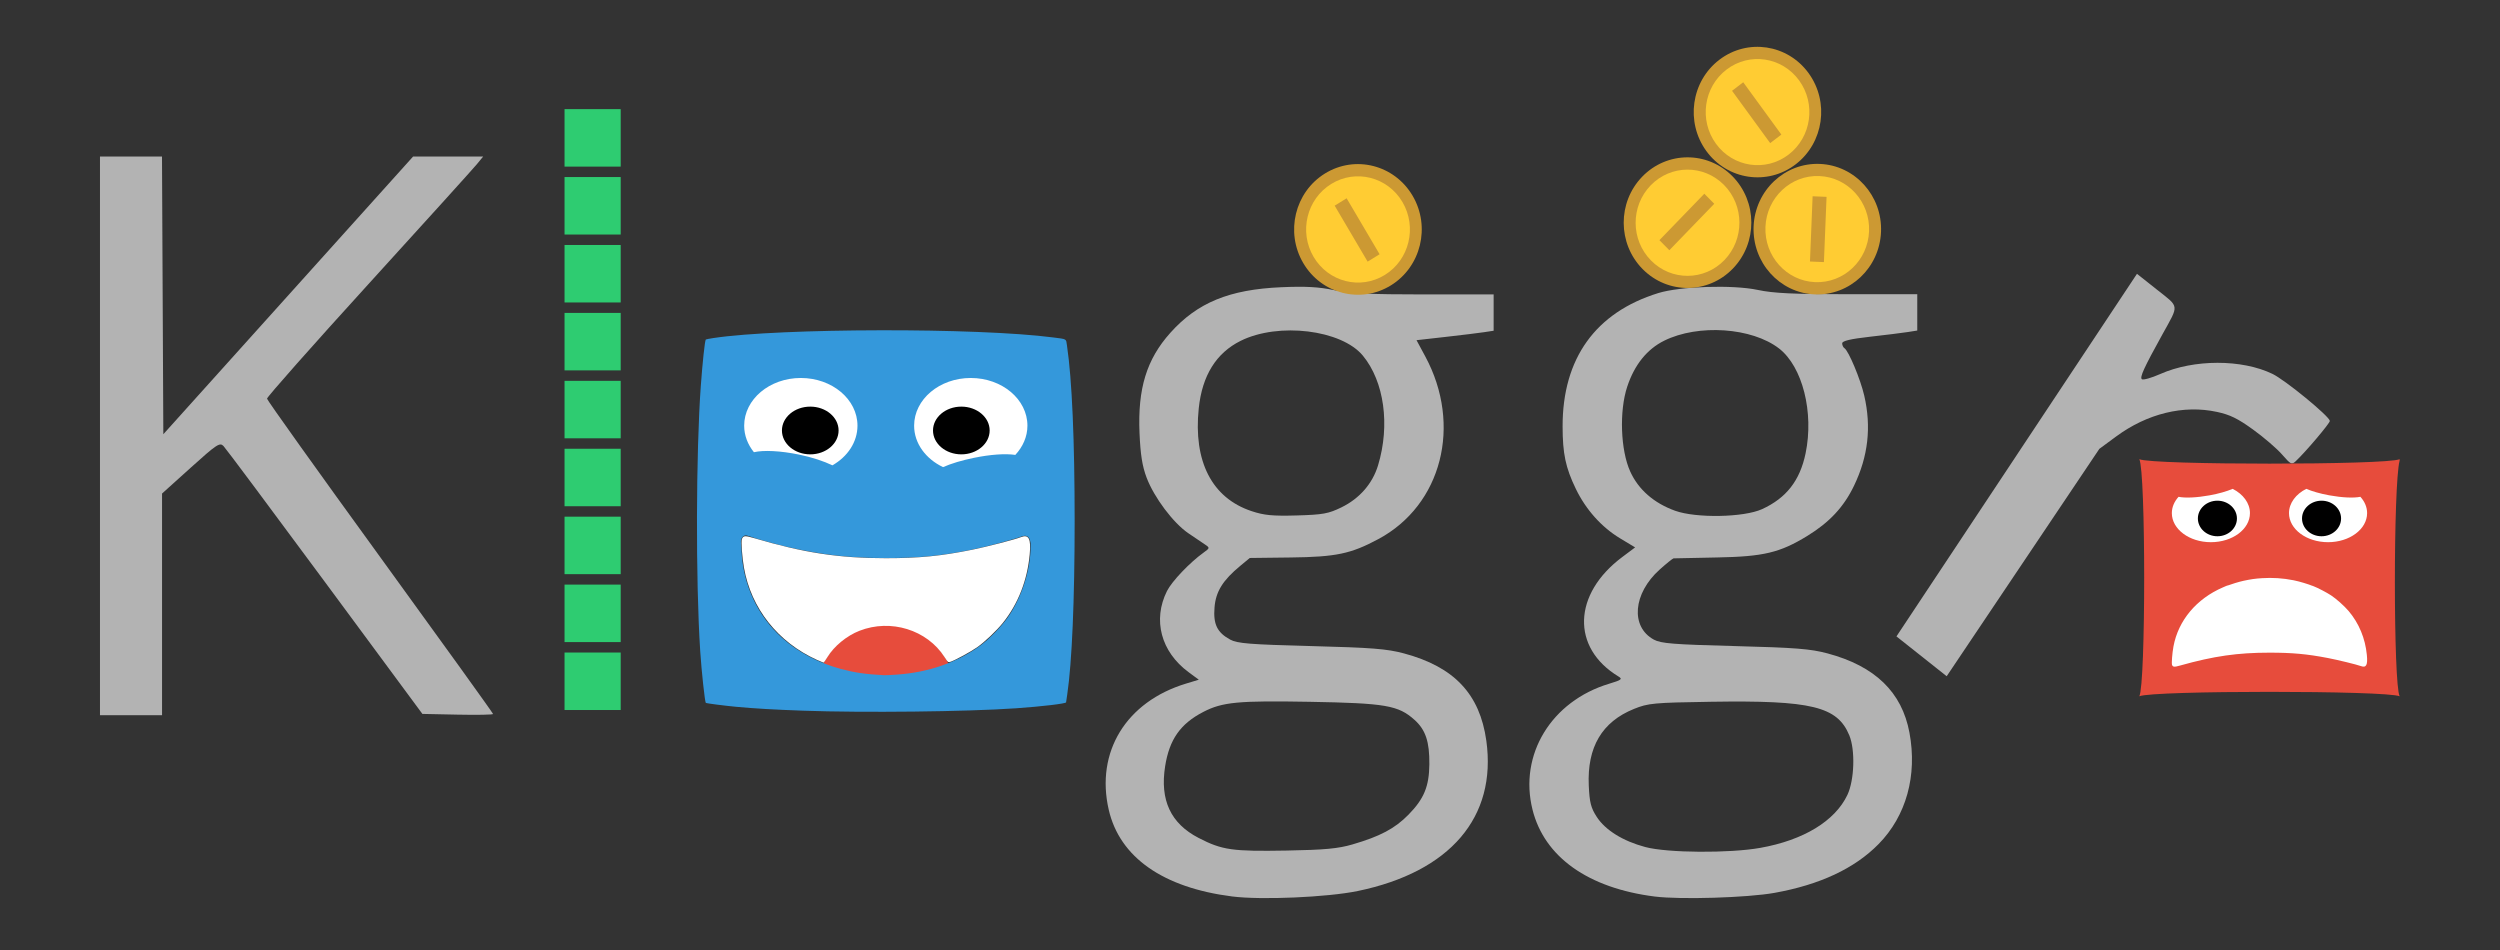 <?xml version="1.0" encoding="UTF-8" standalone="no"?>
<!-- Created with Inkscape (http://www.inkscape.org/) -->

<svg
   xmlns:dc="http://purl.org/dc/elements/1.1/"
   xmlns:cc="http://creativecommons.org/ns#"
   xmlns:rdf="http://www.w3.org/1999/02/22-rdf-syntax-ns#"
   xmlns:svg="http://www.w3.org/2000/svg"
   xmlns="http://www.w3.org/2000/svg"
   xmlns:sodipodi="http://sodipodi.sourceforge.net/DTD/sodipodi-0.dtd"
   xmlns:inkscape="http://www.inkscape.org/namespaces/inkscape"
   width="500"
   height="190"
   id="svg3142"
   version="1.1"
   inkscape:version="0.48.4 r9939"
   sodipodi:docname="header.svg">
  <rect width="100%" height="100%" fill="#333333" stroke="none"/>
  <defs
     id="defs3144" />
  <sodipodi:namedview
     id="base"
     pagecolor="#ffffff"
     bordercolor="#666666"
     borderopacity="1.0"
     inkscape:pageopacity="0.0"
     inkscape:pageshadow="2"
     inkscape:zoom="1.28"
     inkscape:cx="220.97291"
     inkscape:cy="47.545416"
     inkscape:document-units="px"
     inkscape:current-layer="layer1"
     showgrid="true"
     inkscape:window-width="1440"
     inkscape:window-height="876"
     inkscape:window-x="0"
     inkscape:window-y="24"
     inkscape:window-maximized="1"
     inkscape:snap-bbox="true"
     inkscape:connector-spacing="0">
    <inkscape:grid
       type="xygrid"
       id="grid3198"
       empspacing="5"
       visible="true"
       enabled="true"
       snapvisiblegridlinesonly="true" />
  </sodipodi:namedview>
  <g
     inkscape:groupmode="layer"
     id="layer3"
     inkscape:label="player"
     transform="translate(0,-40)" />
  <g
     inkscape:label="text"
     inkscape:groupmode="layer"
     id="layer1"
     transform="translate(0,-862.362)">
    <g
       id="g3242"
       transform="matrix(1.021,0,0,1.045,-7.571,-35.79)">
      <path
         inkscape:connector-curvature="0"
         inkscape:connector-type="polyline"
         id="path3077-4"
         d="m 217.075,940.935 0,0"
         style="fill:none;stroke:#000000;stroke-width:2.225px;stroke-linecap:butt;stroke-linejoin:miter;stroke-opacity:1" />
      <path
         inkscape:connector-curvature="0"
         id="path3281"
         d="m 27,942.898 0,-53.464 6.074,0 6.074,0 0.131,26.574 0.131,26.574 24.463,-26.574 24.463,-26.574 6.863,0 6.863,0 -1.279,1.52 c -0.703,0.836 -10.241,11.139 -21.195,22.894 -10.954,11.756 -19.893,21.623 -19.865,21.928 0.028,0.305 10.001,13.947 22.163,30.317 C 94.05,982.462 104,995.976 104,996.123 c 0,0.147 -3.115,0.204 -6.922,0.126 L 90.157,996.109 71.071,970.869 C 60.573,956.988 51.626,945.272 51.189,944.834 c -0.724,-0.724 -1.307,-0.347 -6.413,4.151 l -5.617,4.948 0,21.215 0,21.215 -6.079,0 -6.079,0 0,-53.464 z"
         style="fill:#b3b3b3;fill-opacity:1;stroke:none" />
      <path
         inkscape:connector-curvature="0"
         id="path3285"
         d="m 248.769,1031.046 c -13.545,-1.685 -22.02,-7.499 -24.164,-16.578 -2.617,-11.081 3.407,-20.69 15.149,-24.165 l 2.491,-0.737 -2.011,-1.452 c -5.403,-3.9 -7.057,-9.985 -4.221,-15.526 0.949,-1.854 4.469,-5.462 7.177,-7.357 1.216,-0.851 1.228,-0.913 0.31,-1.515 -0.527,-0.345 -2.01,-1.326 -3.297,-2.18 -2.966,-1.968 -6.723,-6.86 -8.193,-10.668 -0.839,-2.174 -1.2,-4.401 -1.378,-8.514 -0.37,-8.532 1.389,-14.113 6.046,-19.191 5.3,-5.778 11.547,-8.284 21.729,-8.715 4.758,-0.201 7.335,-0.063 10.326,0.555 3.108,0.642 6.989,0.824 17.626,0.824 l 13.641,0 0,3.474 0,3.474 -1.902,0.282 c -1.046,0.155 -4.446,0.562 -7.554,0.904 l -5.652,0.622 1.718,3.115 c 7.255,13.153 3.231,28.45 -9.195,34.955 -5.389,2.821 -8.269,3.412 -17.149,3.518 l -8.032,0.096 -1.828,1.474 c -3.454,2.786 -4.828,4.942 -5.08,7.973 -0.27,3.239 0.513,4.812 3.068,6.173 1.392,0.741 3.82,0.931 15.846,1.238 11.883,0.303 14.851,0.532 18.171,1.399 9.856,2.574 14.889,7.783 16.158,16.725 2.076,14.632 -7.097,25.101 -25.199,28.758 -5.956,1.203 -18.889,1.75 -24.601,1.039 l 0,0 z m 23.586,-9.96 c 5.413,-1.541 8.305,-3.043 10.962,-5.691 3.045,-3.034 4.048,-5.404 4.09,-9.658 0.042,-4.305 -0.741,-6.593 -2.902,-8.484 -3.183,-2.785 -5.634,-3.199 -20.502,-3.46 -14.036,-0.247 -17.124,0.039 -20.872,1.933 -4.496,2.272 -6.653,5.272 -7.483,10.411 -1.045,6.467 1.095,10.945 6.549,13.702 4.609,2.33 6.602,2.61 17.225,2.423 7.495,-0.132 10.098,-0.369 12.934,-1.177 l 0,0 z m -2.169,-64.509 c 3.548,-1.692 6.083,-4.534 7.171,-8.037 2.39,-7.701 1.21,-16.042 -2.972,-20.994 -4.195,-4.968 -16.528,-6.433 -23.933,-2.843 -4.8,2.327 -7.544,6.638 -8.216,12.908 -1.091,10.171 2.572,17.156 10.319,19.681 2.494,0.813 4.142,0.967 8.895,0.834 5.116,-0.144 6.19,-0.334 8.736,-1.549 z"
         style="fill:#b3b3b3;fill-opacity:1;stroke:none" />
      <path
         inkscape:connector-curvature="0"
         id="path3287"
         d="m 331.59,1031.065 c -13.072,-1.607 -21.657,-7.563 -23.977,-16.635 -2.691,-10.524 3.68,-20.753 15.005,-24.094 2.452,-0.723 2.673,-0.892 1.824,-1.395 -9.263,-5.489 -8.934,-15.767 0.731,-22.841 l 2.541,-1.86 -2.928,-1.723 c -3.656,-2.152 -6.724,-5.503 -8.699,-9.504 -1.996,-4.043 -2.573,-6.715 -2.579,-11.936 -0.015,-13.003 6.448,-21.798 18.749,-25.513 4.295,-1.297 14.568,-1.615 19.457,-0.603 3.112,0.645 6.975,0.826 17.627,0.826 l 13.642,0 0,3.476 0,3.476 -1.902,0.292 c -1.046,0.161 -4.356,0.562 -7.355,0.893 -3.836,0.423 -5.453,0.796 -5.453,1.26 0,0.363 0.2,0.782 0.443,0.933 0.816,0.503 3.135,5.925 3.879,9.069 1.425,6.026 0.773,11.63 -2.009,17.272 -2.001,4.057 -4.802,6.991 -9.161,9.598 -5.372,3.211 -8.567,3.952 -17.754,4.115 -4.464,0.079 -8.255,0.156 -8.425,0.17 -0.17,0.015 -1.401,0.985 -2.736,2.156 -5.206,4.569 -5.744,10.937 -1.131,13.395 1.387,0.739 3.829,0.93 15.843,1.236 11.883,0.303 14.851,0.532 18.172,1.4 9.319,2.435 14.582,7.41 16.06,15.182 1.56,8.202 -0.631,15.925 -6.045,21.309 -4.702,4.675 -11.486,7.781 -20.419,9.347 -5.263,0.923 -18.389,1.315 -23.398,0.7 l 0,0 z m 20.638,-9.317 c 8.477,-1.474 14.641,-5.135 17.07,-10.139 1.373,-2.828 1.56,-8.61 0.368,-11.409 -2.351,-5.525 -7.391,-6.719 -27.087,-6.415 -11.254,0.173 -12.308,0.269 -15.095,1.371 -6.266,2.478 -9.185,7.31 -8.85,14.654 0.148,3.245 0.418,4.283 1.563,6.007 1.688,2.543 5.129,4.63 9.522,5.775 4.335,1.13 16.426,1.214 22.508,0.156 l 0,0 z m 0.344,-64.826 c 4.759,-2.126 7.425,-5.464 8.535,-10.686 1.661,-7.815 -0.598,-16.566 -5.175,-20.048 -5.308,-4.037 -15.857,-4.742 -22.529,-1.506 -3.374,1.637 -5.822,4.615 -7.239,8.807 -1.577,4.665 -1.306,12.137 0.588,16.221 1.606,3.464 4.636,6.052 8.801,7.519 4.12,1.451 13.461,1.282 17.019,-0.307 z"
         style="fill:#b3b3b3;fill-opacity:1;stroke:none" />
      <path
         inkscape:connector-curvature="0"
         id="path3289"
         d="m 402.46,946.578 23.559,-34.697 3.899,3.02 c 4.466,3.459 4.376,2.761 1.094,8.555 -3.64,6.424 -4.494,8.247 -4.029,8.599 0.259,0.195 1.871,-0.251 3.582,-0.992 6.589,-2.854 15.988,-2.866 22.002,-0.027 2.495,1.178 11.093,8.062 11.232,8.994 0.059,0.398 -4.741,5.938 -6.694,7.725 -0.777,0.711 -0.958,0.622 -2.679,-1.304 -1.015,-1.137 -3.565,-3.278 -5.665,-4.759 -3.02,-2.129 -4.498,-2.836 -7.064,-3.38 -6.544,-1.388 -13.653,0.305 -19.767,4.706 l -3.28,2.361 -14.953,21.76 -14.953,21.76 -4.92,-3.811 -4.92,-3.811 23.559,-34.697 z"
         style="fill:#b3b3b3;fill-opacity:1;stroke:none" />
      <rect
         y="984.362"
         x="118"
         height="11"
         width="11"
         id="rect3353"
         style="fill:#2ecc71;fill-opacity:1;stroke:none" />
      <rect
         y="971.362"
         x="118"
         height="11"
         width="11"
         id="rect3353-9"
         style="fill:#2ecc71;fill-opacity:1;stroke:none" />
      <rect
         y="958.362"
         x="118"
         height="11"
         width="11"
         id="rect3353-3"
         style="fill:#2ecc71;fill-opacity:1;stroke:none" />
      <rect
         y="945.362"
         x="118"
         height="11"
         width="11"
         id="rect3353-4"
         style="fill:#2ecc71;fill-opacity:1;stroke:none" />
      <rect
         y="932.362"
         x="118"
         height="11"
         width="11"
         id="rect3353-43"
         style="fill:#2ecc71;fill-opacity:1;stroke:none" />
      <rect
         y="919.362"
         x="118"
         height="11"
         width="11"
         id="rect3353-2"
         style="fill:#2ecc71;fill-opacity:1;stroke:none" />
      <rect
         y="906.362"
         x="118"
         height="11"
         width="11"
         id="rect3353-29"
         style="fill:#2ecc71;fill-opacity:1;stroke:none" />
      <rect
         y="893.362"
         x="118"
         height="11"
         width="11"
         id="rect3353-6"
         style="fill:#2ecc71;fill-opacity:1;stroke:none" />
      <rect
         y="880.362"
         x="118"
         height="11"
         width="11"
         id="rect3353-25"
         style="fill:#2ecc71;fill-opacity:1;stroke:none" />
      <g
         transform="matrix(0.395,0.391,-0.391,0.395,597.04,423.521)"
         id="g3076">
        <path
           sodipodi:type="arc"
           style="fill:#cc9933;fill-opacity:1"
           id="path2985"
           sodipodi:cx="31.071428"
           sodipodi:cy="36.142857"
           sodipodi:rx="28.214285"
           sodipodi:ry="27.5"
           d="m 59.286,36.143 c 0,15.188 -12.632,27.5 -28.214,27.5 -15.582,0 -28.214,-12.312 -28.214,-27.5 0,-15.188 12.632,-27.5 28.214,-27.5 15.582,0 28.214,12.312 28.214,27.5 z"
           transform="matrix(0.797,0,0,0.818,249.722,910.291)"
           inkscape:export-xdpi="90"
           inkscape:export-ydpi="90" />
        <path
           sodipodi:type="arc"
           style="fill:#ffcc33;fill-opacity:1"
           id="path2989"
           sodipodi:cx="30"
           sodipodi:cy="31.5"
           sodipodi:rx="15"
           sodipodi:ry="22.5"
           d="M 45,31.5 C 45,43.926 38.284,54 30,54 21.716,54 15,43.926 15,31.5 15,19.074 21.716,9 30,9 38.284,9 45,19.074 45,31.5 z"
           transform="matrix(1.219,0,0,0.813,237.938,914.268)"
           inkscape:export-filename="/home/gabriel/Documents/Chloggr/assets/path2985.png"
           inkscape:export-xdpi="90"
           inkscape:export-ydpi="90" />
        <rect
           style="fill:#cc9933;fill-opacity:1"
           id="rect2991"
           width="4.922"
           height="22.5"
           x="271.688"
           y="928.612"
           inkscape:export-filename="/home/gabriel/Documents/Chloggr/assets/path2985.png"
           inkscape:export-xdpi="90"
           inkscape:export-ydpi="90" />
      </g>
      <path
         id="rect3030"
         d="m 426.475,947.362 c 1.275,2.269 1.275,43.106 0,45.375 2.55,-1.134 48.45,-1.134 51,0 -1.235,-2.198 -1.261,-40.598 0,-45.127 l 0,-0.248 c -2.55,1.134 -48.45,1.134 -51,0 z"
         style="fill:#e74c3c;fill-opacity:1;stroke:none"
         inkscape:connector-curvature="0" />
      <path
         inkscape:connector-curvature="0"
         id="path3236-6"
         d="m 433.32,987.063 c -0.229,-0.019 -0.341,-0.11 -0.43,-0.33 -0.116,-0.287 0.034,-2.249 0.274,-3.518 0.944,-5.002 4.516,-9.148 9.696,-11.325 0.186,-0.078 0.206,-0.088 0.352,-0.147 -4.8e-4,-0.023 0.109,-0.045 0.274,-0.11 0.058,-0.021 0.226,-0.11 0.235,-0.11 0.001,0 -10e-4,0.036 0,0.036 0.757,-0.273 2.228,-0.726 3.128,-0.916 1.442,-0.305 2.337,-0.432 3.675,-0.513 2.048,-0.125 4.042,-0.011 6.177,0.403 1.244,0.241 2.96,0.775 3.675,1.063 0.01,7.9e-4 0.028,0 0.039,0 0.117,0.048 0.225,0.077 0.274,0.11 0.727,0.263 2.557,1.202 3.362,1.723 1.021,0.66 2.587,2.016 3.44,3.005 2.009,2.329 3.244,5.207 3.558,8.393 0.191,1.939 -0.116,2.505 -1.173,2.126 -0.832,-0.298 -4.529,-1.178 -6.451,-1.539 -4.138,-0.778 -7.015,-1.026 -11.455,-1.026 -6.197,0 -10.886,0.645 -17.475,2.456 -0.594,0.163 -0.944,0.239 -1.173,0.22 z"
         style="fill:#ffffff;fill-opacity:1;stroke:none" />
      <path
         id="path3436-53"
         d="m 444.763,953.034 c -1.159,0.483 -2.721,0.923 -4.502,1.241 -2.508,0.448 -4.785,0.548 -6.096,0.284 -0.825,0.89 -1.315,1.965 -1.315,3.12 0,3.079 3.425,5.566 7.65,5.566 4.225,0 7.65,-2.487 7.65,-5.566 0,-1.924 -1.352,-3.642 -3.387,-4.644 z m 14.423,0 c -2.035,1.002 -3.387,2.719 -3.387,4.644 0,3.079 3.425,5.566 7.65,5.566 4.225,0 7.65,-2.487 7.65,-5.566 0,-1.155 -0.49,-2.23 -1.315,-3.12 -1.311,0.264 -3.589,0.164 -6.096,-0.284 -1.781,-0.318 -3.344,-0.758 -4.502,-1.241 z"
         style="fill:#ffffff;fill-opacity:1;stroke:none"
         inkscape:connector-curvature="0" />
      <path
         id="path3123-7"
         d="m 441.775,955.303 c -2.112,0 -3.825,1.524 -3.825,3.403 0,1.879 1.713,3.403 3.825,3.403 2.112,0 3.825,-1.524 3.825,-3.403 0,-1.879 -1.713,-3.403 -3.825,-3.403 z m 20.4,0 c -2.112,0 -3.825,1.524 -3.825,3.403 0,1.879 1.713,3.403 3.825,3.403 2.112,0 3.825,-1.524 3.825,-3.403 0,-1.879 -1.713,-3.403 -3.825,-3.403 z"
         style="fill:#000000;fill-opacity:1;stroke:none"
         inkscape:connector-curvature="0" />
      <path
         inkscape:connector-curvature="0"
         inkscape:connector-type="polyline"
         id="path3077-4-8"
         d="m 182.294,943.561 0,0"
         style="fill:none;stroke:#000000;stroke-width:1.669px;stroke-linecap:butt;stroke-linejoin:miter;stroke-opacity:1" />
      <g
         transform="matrix(1.233,0,0,1.217,-65.669,-205.913)"
         id="g3067">
        <path
           style="fill:#e74c3c;fill-opacity:1;stroke:none"
           d="m 198.257,982.818 c -1.605,-0.101 -2.655,-0.252 -4.383,-0.63 -1.567,-0.343 -4.771,-1.381 -4.333,-1.405 0.073,0 0.223,-0.24 0.333,-0.525 0.111,-0.285 0.414,-0.881 0.674,-1.325 1.732,-2.956 4.837,-4.873 8.411,-5.193 4.783,-0.427 9.159,2.021 11.052,6.184 0.199,0.437 0.409,0.815 0.466,0.838 0.323,0.132 -2.806,1.127 -4.818,1.529 -2.56,0.512 -4.947,0.682 -7.402,0.527 l 0,0 z"
           id="path3236"
           inkscape:connector-curvature="0" />
        <path
           inkscape:connector-curvature="0"
           style="fill:#3498db;fill-opacity:1;stroke:none"
           d="m 199.109,927.362 c -10.654,0.022 -21.149,0.425 -26.484,1.219 -0.631,0.092 -1.19,0.206 -1.219,0.234 -0.162,0.162 -0.536,3.767 -0.797,7.314 -0.763,10.385 -0.825,30.573 -0.094,41.68 0.208,3.16 0.742,8.038 0.891,8.158 0.083,0.066 3.143,0.455 4.828,0.609 3.029,0.277 5.972,0.443 10.594,0.609 9.628,0.347 26.036,0.161 33.844,-0.375 4.144,-0.285 7.969,-0.736 7.969,-0.938 0,-0.058 0.09,-0.609 0.188,-1.266 0.746,-5.014 1.172,-14.853 1.172,-27.239 -5.8e-4,-12.671 -0.413,-22.216 -1.219,-27.614 -0.163,-1.089 0.048,-0.976 -2.203,-1.266 -5.991,-0.77 -16.815,-1.148 -27.469,-1.125 z m -21.375,32.256 c 0.142,-0.005 0.272,0.024 0.422,0.094 0.011,0.004 0.037,-0.005 0.047,0 0.992,0.381 4.582,1.372 6.422,1.782 5.344,1.191 9.566,1.688 15.375,1.688 5.363,0 8.871,-0.356 13.641,-1.313 2.633,-0.528 6.834,-1.65 8.156,-2.157 0.03,-0.012 0.065,-0.009 0.094,0 0.185,-0.063 0.391,-0.037 0.562,0.047 0.291,0.143 0.461,0.469 0.516,0.891 0.045,0.096 0.047,0.262 0.047,0.609 -0.006,3.824 -1.436,8.177 -3.703,11.346 -0.977,1.366 -2.89,3.316 -4.266,4.313 -3.689,2.673 -8.22,4.246 -13.313,4.595 -0.944,0.065 -1.847,0.109 -2.016,0.094 -2.984,-0.155 -4.671,-0.411 -6.844,-0.985 -3.54,-0.934 -6.771,-2.61 -9.328,-4.876 -3.918,-3.471 -6.217,-8.362 -6.469,-13.69 l -0.094,-1.407 c -2.3e-4,-0.013 -1.1e-4,-0.033 0,-0.047 l 0,-0.047 c 0.013,-0.346 0.155,-0.63 0.375,-0.797 0.116,-0.088 0.233,-0.136 0.375,-0.141 z"
           id="path3384" />
        <path
           inkscape:connector-curvature="0"
           style="fill:#ffffff;fill-opacity:1;stroke:none"
           d="m 186.5,934.864 c -4.971,0 -9,3.358 -9,7.501 0,1.554 0.576,2.975 1.547,4.173 1.543,-0.355 4.222,-0.228 7.172,0.375 2.095,0.428 3.934,1.038 5.297,1.688 2.394,-1.348 3.984,-3.646 3.984,-6.236 0,-4.143 -4.029,-7.501 -9,-7.501 z"
           id="path3436" />
        <path
           inkscape:connector-curvature="0"
           style="fill:#ffffff;fill-opacity:1;stroke:none"
           d="m 213.5,934.864 c -4.971,0 -9,3.358 -9,7.501 0,2.802 1.864,5.229 4.594,6.517 1.314,-0.575 2.993,-1.069 4.875,-1.453 2.644,-0.54 5.025,-0.703 6.609,-0.469 1.189,-1.271 1.922,-2.858 1.922,-4.595 0,-4.143 -4.029,-7.501 -9,-7.501 z"
           id="path3436-5" />
        <path
           sodipodi:type="arc"
           style="fill:#000000;fill-opacity:1;stroke:none"
           id="path3436-5-0-8"
           sodipodi:cx="10"
           sodipodi:cy="10.5"
           sodipodi:rx="4"
           sodipodi:ry="4.5"
           d="M 14,10.5 C 14,12.985 12.209,15 10,15 7.791,15 6,12.985 6,10.5 6,8.015 7.791,6 10,6 c 2.209,0 4,2.015 4,4.5 z"
           transform="matrix(1.125,0,0,0.834,200.75,934.364)" />
        <path
           sodipodi:type="arc"
           style="fill:#000000;fill-opacity:1;stroke:none"
           id="path3436-5-0-8-0"
           sodipodi:cx="10"
           sodipodi:cy="10.5"
           sodipodi:rx="4"
           sodipodi:ry="4.5"
           d="M 14,10.5 C 14,12.985 12.209,15 10,15 7.791,15 6,12.985 6,10.5 6,8.015 7.791,6 10,6 c 2.209,0 4,2.015 4,4.5 z"
           transform="matrix(1.125,0,0,0.834,176.75,934.364)" />
        <path
           style="fill:#ffffff;fill-opacity:1;stroke:none"
           d="m 189.062,979.195 c -6.21,-2.784 -10.463,-8.103 -11.595,-14.501 -0.287,-1.624 -0.473,-4.117 -0.333,-4.484 0.213,-0.561 0.494,-0.586 1.918,-0.168 7.9,2.316 13.506,3.163 20.935,3.163 5.324,0 8.773,-0.334 13.735,-1.329 2.304,-0.462 6.734,-1.594 7.732,-1.976 1.268,-0.485 1.637,0.224 1.408,2.704 -0.376,4.075 -1.834,7.768 -4.243,10.747 -1.023,1.265 -2.907,3.034 -4.131,3.878 -1.003,0.692 -3.39,1.98 -4.181,2.255 -0.408,0.142 -0.416,0.136 -0.984,-0.74 -2.775,-4.28 -8.534,-6.043 -13.49,-4.131 -2.042,0.788 -4.041,2.414 -5.114,4.161 -0.292,0.475 -0.56,0.864 -0.597,0.865 -0.036,3.9e-4 -0.514,-0.2 -1.061,-0.445 l 0,0 z"
           id="path3617-7"
           inkscape:connector-curvature="0" />
      </g>
      <g
         transform="matrix(-0.555,-0.023,0.023,-0.555,494.125,1431.267)"
         id="g3076-0">
        <path
           sodipodi:type="arc"
           style="fill:#cc9933;fill-opacity:1"
           id="path2985-8"
           sodipodi:cx="31.071428"
           sodipodi:cy="36.142857"
           sodipodi:rx="28.214285"
           sodipodi:ry="27.5"
           d="m 59.286,36.143 c 0,15.188 -12.632,27.5 -28.214,27.5 -15.582,0 -28.214,-12.312 -28.214,-27.5 0,-15.188 12.632,-27.5 28.214,-27.5 15.582,0 28.214,12.312 28.214,27.5 z"
           transform="matrix(0.797,0,0,0.818,249.722,910.291)"
           inkscape:export-xdpi="90"
           inkscape:export-ydpi="90" />
        <path
           sodipodi:type="arc"
           style="fill:#ffcc33;fill-opacity:1"
           id="path2989-7"
           sodipodi:cx="30"
           sodipodi:cy="31.5"
           sodipodi:rx="15"
           sodipodi:ry="22.5"
           d="M 45,31.5 C 45,43.926 38.284,54 30,54 21.716,54 15,43.926 15,31.5 15,19.074 21.716,9 30,9 38.284,9 45,19.074 45,31.5 z"
           transform="matrix(1.219,0,0,0.813,237.938,914.268)"
           inkscape:export-filename="/home/gabriel/Documents/Chloggr/assets/path2985.png"
           inkscape:export-xdpi="90"
           inkscape:export-ydpi="90" />
        <rect
           style="fill:#cc9933;fill-opacity:1"
           id="rect2991-2"
           width="4.922"
           height="22.5"
           x="271.688"
           y="928.612"
           inkscape:export-filename="/home/gabriel/Documents/Chloggr/assets/path2985.png"
           inkscape:export-xdpi="90"
           inkscape:export-ydpi="90" />
      </g>
      <g
         transform="matrix(0.445,-0.332,0.332,0.445,-82.501,553.82)"
         id="g3076-0-7">
        <path
           sodipodi:type="arc"
           style="fill:#cc9933;fill-opacity:1"
           id="path2985-8-0"
           sodipodi:cx="31.071428"
           sodipodi:cy="36.142857"
           sodipodi:rx="28.214285"
           sodipodi:ry="27.5"
           d="m 59.286,36.143 c 0,15.188 -12.632,27.5 -28.214,27.5 -15.582,0 -28.214,-12.312 -28.214,-27.5 0,-15.188 12.632,-27.5 28.214,-27.5 15.582,0 28.214,12.312 28.214,27.5 z"
           transform="matrix(0.797,0,0,0.818,249.722,910.291)"
           inkscape:export-xdpi="90"
           inkscape:export-ydpi="90" />
        <path
           sodipodi:type="arc"
           style="fill:#ffcc33;fill-opacity:1"
           id="path2989-7-9"
           sodipodi:cx="30"
           sodipodi:cy="31.5"
           sodipodi:rx="15"
           sodipodi:ry="22.5"
           d="M 45,31.5 C 45,43.926 38.284,54 30,54 21.716,54 15,43.926 15,31.5 15,19.074 21.716,9 30,9 38.284,9 45,19.074 45,31.5 z"
           transform="matrix(1.219,0,0,0.813,237.938,914.268)"
           inkscape:export-filename="/home/gabriel/Documents/Chloggr/assets/path2985.png"
           inkscape:export-xdpi="90"
           inkscape:export-ydpi="90" />
        <rect
           style="fill:#cc9933;fill-opacity:1"
           id="rect2991-2-2"
           width="4.922"
           height="22.5"
           x="271.688"
           y="928.612"
           inkscape:export-filename="/home/gabriel/Documents/Chloggr/assets/path2985.png"
           inkscape:export-xdpi="90"
           inkscape:export-ydpi="90" />
      </g>
      <g
         transform="matrix(0.476,-0.287,0.287,0.476,-126.977,534.792)"
         id="g3076-2">
        <path
           sodipodi:type="arc"
           style="fill:#cc9933;fill-opacity:1"
           id="path2985-5"
           sodipodi:cx="31.071428"
           sodipodi:cy="36.142857"
           sodipodi:rx="28.214285"
           sodipodi:ry="27.5"
           d="m 59.286,36.143 c 0,15.188 -12.632,27.5 -28.214,27.5 -15.582,0 -28.214,-12.312 -28.214,-27.5 0,-15.188 12.632,-27.5 28.214,-27.5 15.582,0 28.214,12.312 28.214,27.5 z"
           transform="matrix(0.797,0,0,0.818,249.722,910.291)"
           inkscape:export-xdpi="90"
           inkscape:export-ydpi="90" />
        <path
           sodipodi:type="arc"
           style="fill:#ffcc33;fill-opacity:1"
           id="path2989-3"
           sodipodi:cx="30"
           sodipodi:cy="31.5"
           sodipodi:rx="15"
           sodipodi:ry="22.5"
           d="M 45,31.5 C 45,43.926 38.284,54 30,54 21.716,54 15,43.926 15,31.5 15,19.074 21.716,9 30,9 38.284,9 45,19.074 45,31.5 z"
           transform="matrix(1.219,0,0,0.813,237.938,914.268)"
           inkscape:export-filename="/home/gabriel/Documents/Chloggr/assets/path2985.png"
           inkscape:export-xdpi="90"
           inkscape:export-ydpi="90" />
        <rect
           style="fill:#cc9933;fill-opacity:1"
           id="rect2991-4"
           width="4.922"
           height="22.5"
           x="271.688"
           y="928.612"
           inkscape:export-filename="/home/gabriel/Documents/Chloggr/assets/path2985.png"
           inkscape:export-xdpi="90"
           inkscape:export-ydpi="90" />
      </g>
    </g>
  </g>
</svg>
